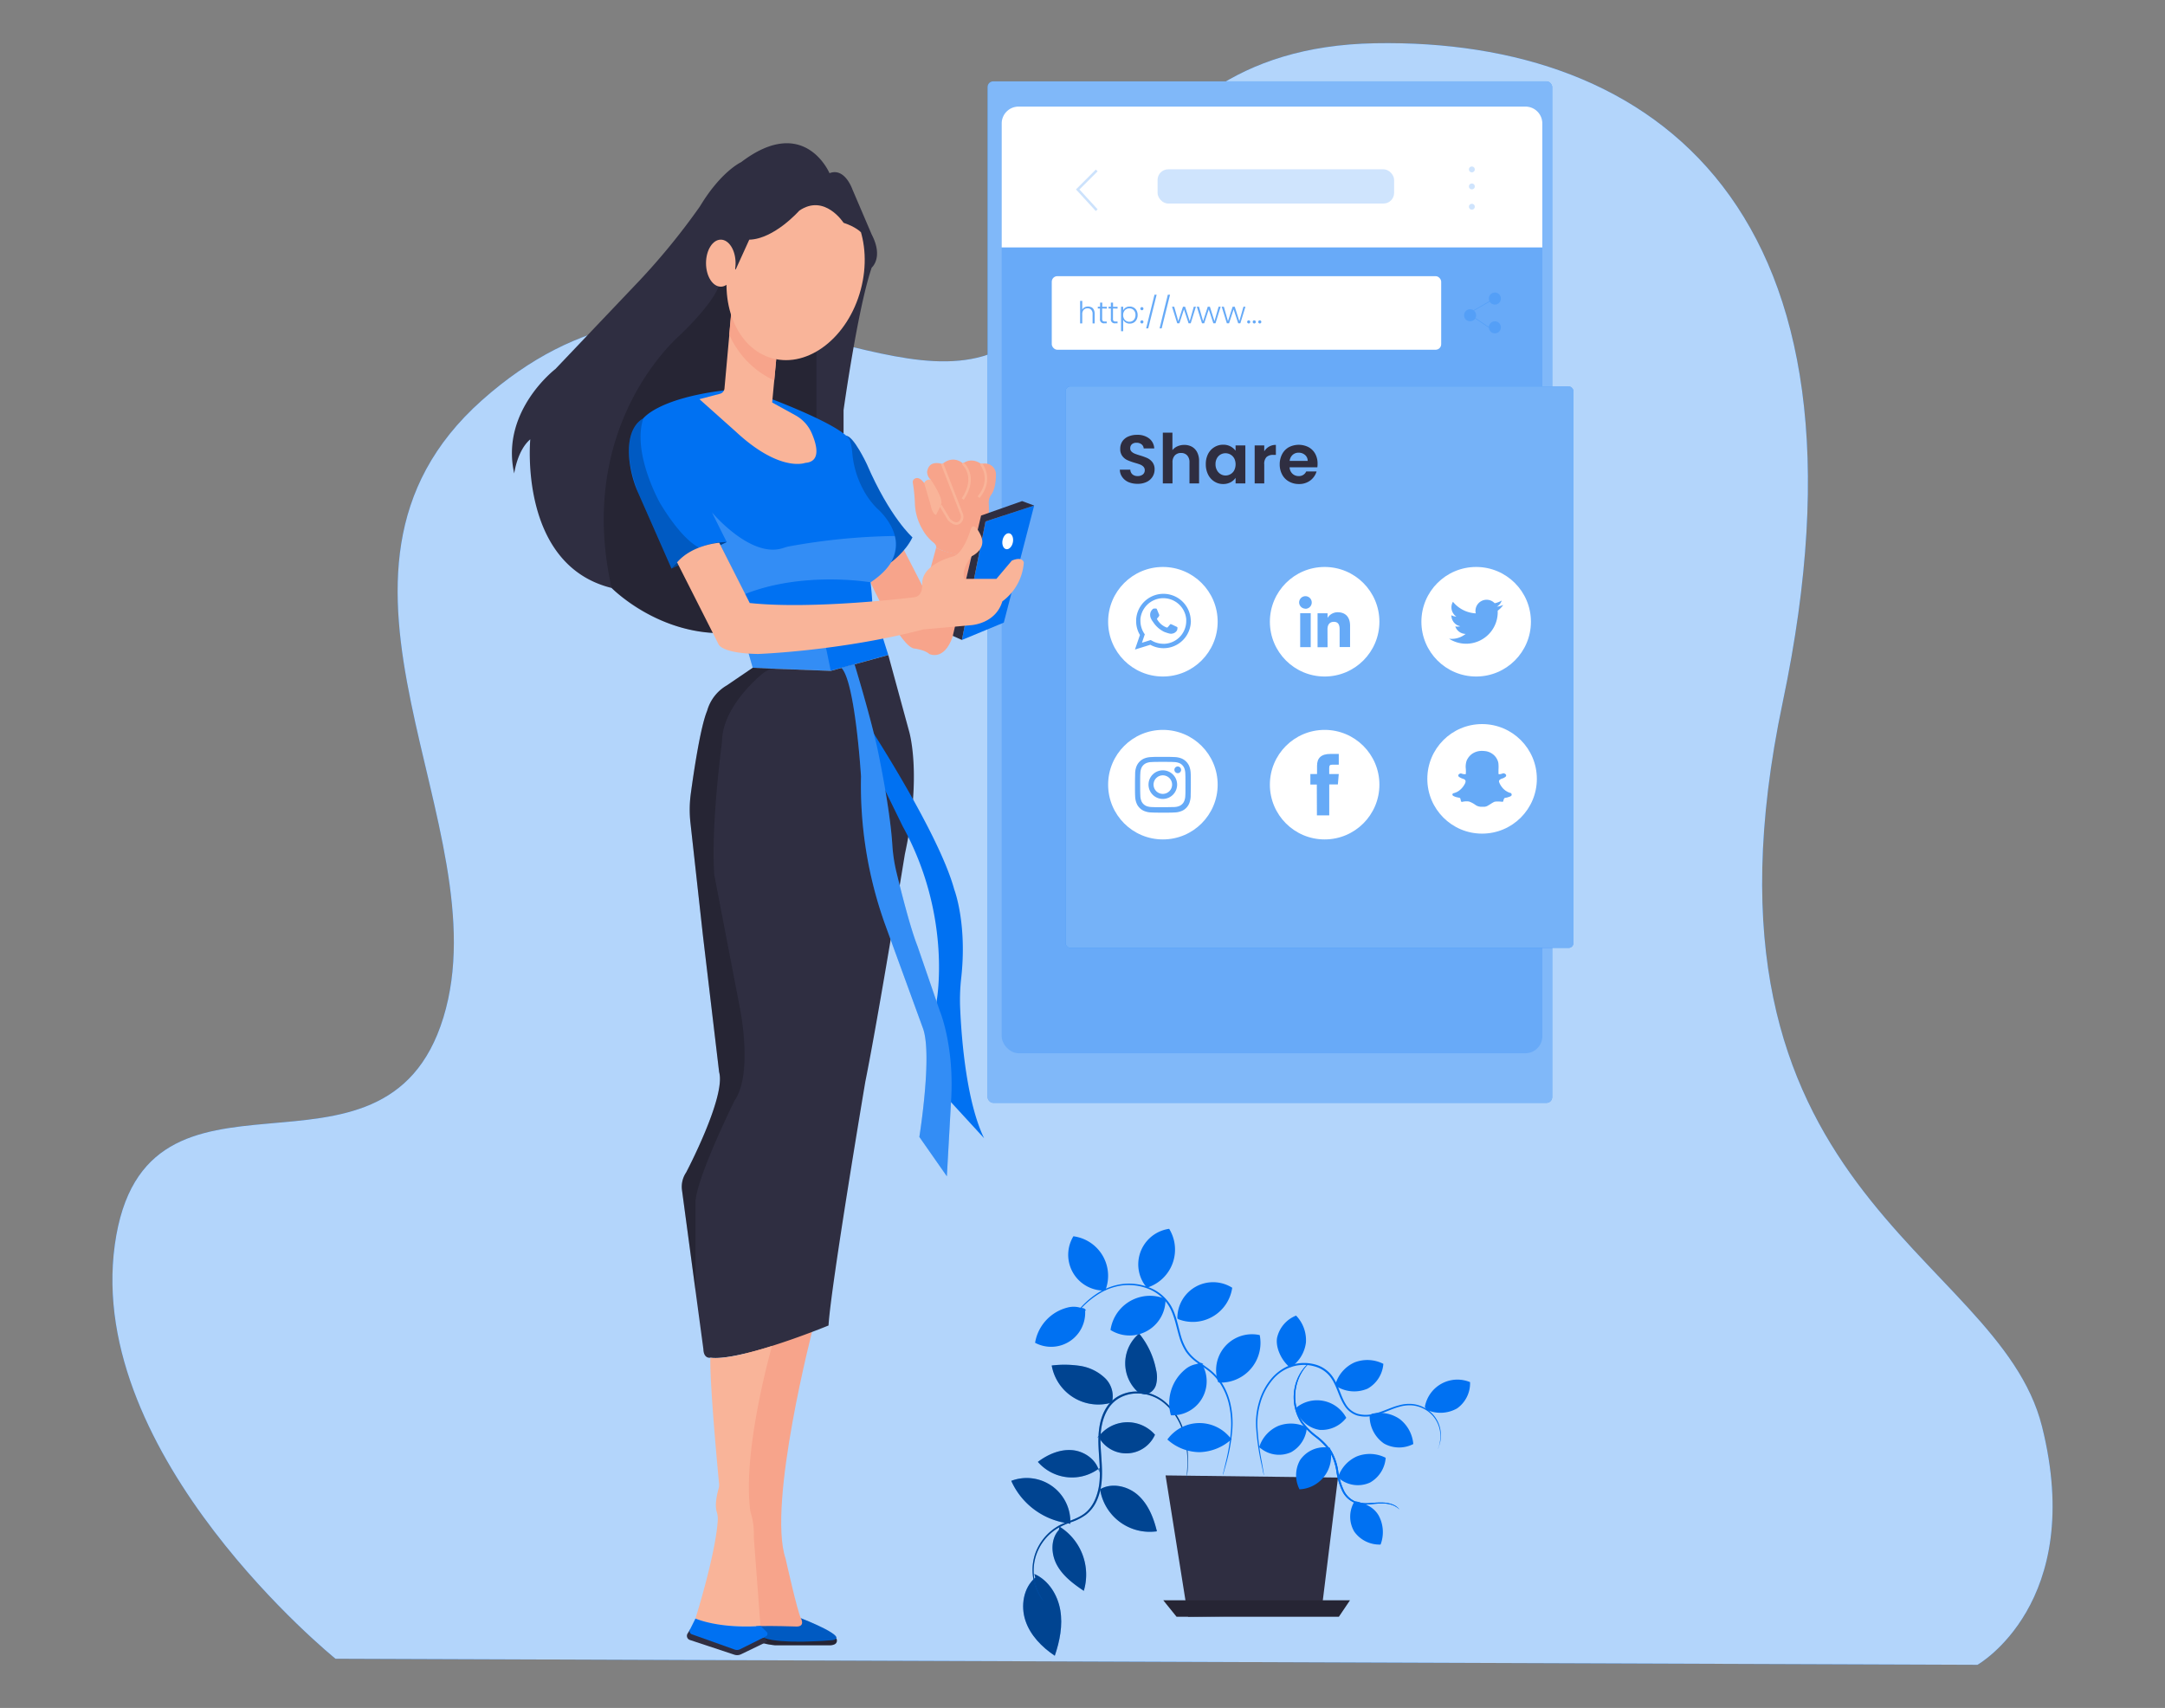 <svg id="e106b807-45cb-4ead-a64e-d92572e06d5d" data-name="Layer 1" xmlns="http://www.w3.org/2000/svg" width="865.76" height="682.89" viewBox="0 0 865.76 682.89"><rect x="0" y="0" width="865.76" height="682.89" fill="#808080" stroke="none"/><path d="M134.16,663.21s-100-80.74-88.25-165.51,107.86-14.13,131.39-90.84S114.09,229.94,192.76,160,344,156.57,393,142.44,438.12,19.31,549.9,17.29s204.44,66.61,163,263.42,86,219,103.68,289.65-25.8,95.28-25.8,95.28Z" fill="#0071f2"/><path d="M134.16,663.21s-100-80.74-88.25-165.51,107.86-14.13,131.39-90.84S114.09,229.94,192.76,160,344,156.57,393,142.44,438.12,19.31,549.9,17.29s204.44,66.61,163,263.42,86,219,103.68,289.65-25.8,95.28-25.8,95.28Z" fill="#fff" opacity="0.7"/><rect x="394.92" y="32.52" width="225.79" height="408.44" rx="2.28" fill="#0071f2"/><rect x="394.92" y="32.52" width="225.79" height="408.44" rx="2.28" fill="#fff" opacity="0.5"/><rect x="400.56" y="42.61" width="216.22" height="378.52" rx="6.85" fill="#0071f2" opacity="0.19"/><rect x="426.12" y="154.49" width="203.09" height="224.51" rx="1.93" fill="#0071f2"/><rect x="426.12" y="154.49" width="203.09" height="224.51" rx="1.93" fill="#fff" opacity="0.46"/><path d="M407.33,42.61H610a6.76,6.76,0,0,1,6.76,6.76V98.93a0,0,0,0,1,0,0H400.56a0,0,0,0,1,0,0V49.38A6.76,6.76,0,0,1,407.33,42.61Z" fill="#fff"/><rect x="420.59" y="110.42" width="155.73" height="29.42" rx="2.23" fill="#fff"/><circle cx="587.88" cy="126.05" r="2.42" fill="#0071f2" opacity="0.19"/><circle cx="597.78" cy="119.37" r="2.42" fill="#0071f2" opacity="0.19"/><circle cx="597.78" cy="130.88" r="2.42" fill="#0071f2" opacity="0.19"/><g opacity="0.19"><polygon points="589.41 124.24 589.28 124.02 595.6 120.4 595.73 120.62 589.41 124.24" fill="#0071f2"/></g><g opacity="0.19"><polygon points="595.3 130.99 589.89 127.36 590.03 127.15 595.44 130.78 595.3 130.99" fill="#0071f2"/></g><path d="M451.34,192.79a5.92,5.92,0,0,1-2.53-2,5.19,5.19,0,0,1-1-3H452a2.62,2.62,0,0,0,.84,1.87,3,3,0,0,0,2.06.68,3.17,3.17,0,0,0,2.11-.64,2.1,2.1,0,0,0,.77-1.69,2,2,0,0,0-.52-1.4,3.74,3.74,0,0,0-1.3-.86c-.52-.21-1.24-.44-2.15-.7a22.13,22.13,0,0,1-3-1.08,5.26,5.26,0,0,1-2-1.62,4.58,4.58,0,0,1-.84-2.89,5.22,5.22,0,0,1,.85-3,5.42,5.42,0,0,1,2.39-1.93,8.62,8.62,0,0,1,3.51-.67,7.58,7.58,0,0,1,4.8,1.44,5.33,5.33,0,0,1,2.05,4h-4.22a2.22,2.22,0,0,0-.84-1.63,3.14,3.14,0,0,0-2.07-.64,2.65,2.65,0,0,0-1.79.57,2.11,2.11,0,0,0-.68,1.68,1.72,1.72,0,0,0,.51,1.27,3.87,3.87,0,0,0,1.26.82c.5.21,1.21.45,2.13.73a22.7,22.7,0,0,1,3,1.09,5.61,5.61,0,0,1,2,1.65,4.61,4.61,0,0,1,.84,2.88,5.36,5.36,0,0,1-.79,2.84,5.61,5.61,0,0,1-2.33,2.1,7.94,7.94,0,0,1-3.64.78A9.22,9.22,0,0,1,451.34,192.79Z" fill="#2f2e41"/><path d="M476.65,178.63a5.28,5.28,0,0,1,2.09,2.22,7.53,7.53,0,0,1,.76,3.52v8.91h-3.84V184.9a4,4,0,0,0-.9-2.79,3.25,3.25,0,0,0-2.47-1,3.33,3.33,0,0,0-2.51,1,3.92,3.92,0,0,0-.91,2.79v8.38H465V173h3.84v7a5,5,0,0,1,2-1.55,6.58,6.58,0,0,1,2.74-.56A6.21,6.21,0,0,1,476.65,178.63Z" fill="#2f2e41"/><path d="M483.07,181.55a6.78,6.78,0,0,1,2.5-2.74,6.62,6.62,0,0,1,3.52-1,6.15,6.15,0,0,1,3,.69,6.08,6.08,0,0,1,2,1.72V178.1H498v15.18H494.1v-2.22a5.72,5.72,0,0,1-2,1.77,6.33,6.33,0,0,1-3,.7,6.42,6.42,0,0,1-3.49-1,6.9,6.9,0,0,1-2.5-2.78,9,9,0,0,1-.92-4.13A8.82,8.82,0,0,1,483.07,181.55Zm10.48,1.74a3.76,3.76,0,0,0-1.48-1.53,3.9,3.9,0,0,0-2-.54,3.83,3.83,0,0,0-3.43,2,4.72,4.72,0,0,0-.57,2.37,4.84,4.84,0,0,0,.57,2.4,4,4,0,0,0,1.48,1.58,3.79,3.79,0,0,0,1.95.55,3.9,3.9,0,0,0,2-.54,3.76,3.76,0,0,0,1.48-1.53,5.51,5.51,0,0,0,0-4.8Z" fill="#2f2e41"/><path d="M507.49,178.57a5.31,5.31,0,0,1,2.72-.69v4h-1a3.87,3.87,0,0,0-2.73.85,3.91,3.91,0,0,0-.92,3v7.56h-3.83V178.1h3.83v2.36A5.32,5.32,0,0,1,507.49,178.57Z" fill="#2f2e41"/><path d="M526.79,186.84h-11.1a3.76,3.76,0,0,0,1.16,2.58,3.53,3.53,0,0,0,2.49.93,3.13,3.13,0,0,0,3-1.84h4.14a7,7,0,0,1-2.52,3.61,7.39,7.39,0,0,1-4.58,1.41,7.9,7.9,0,0,1-3.93-1,6.71,6.71,0,0,1-2.71-2.75,8.44,8.44,0,0,1-1-4.11,8.61,8.61,0,0,1,1-4.14,6.76,6.76,0,0,1,2.69-2.74,8.62,8.62,0,0,1,7.85,0,6.65,6.65,0,0,1,2.66,2.65,8,8,0,0,1,.94,3.93A9.41,9.41,0,0,1,526.79,186.84Zm-3.86-2.57a3.05,3.05,0,0,0-1.07-2.37,3.78,3.78,0,0,0-2.55-.9,3.47,3.47,0,0,0-2.4.87,3.78,3.78,0,0,0-1.19,2.4Z" fill="#2f2e41"/><circle cx="465.03" cy="248.59" r="21.9" fill="#fff"/><circle cx="529.71" cy="248.59" r="21.9" fill="#fff"/><circle cx="590.3" cy="248.59" r="21.9" fill="#fff"/><circle cx="465.03" cy="313.73" r="21.9" fill="#fff"/><circle cx="529.71" cy="313.73" r="21.9" fill="#fff"/><circle cx="592.67" cy="311.41" r="21.9" fill="#fff"/><polyline points="438.56 68.15 430.96 75.75 438.56 84.03" fill="none" stroke="#0071f2" stroke-miterlimit="10" opacity="0.2"/><rect x="462.9" y="67.7" width="94.59" height="13.68" rx="4.24" fill="#0071f2" opacity="0.19"/><circle cx="588.58" cy="67.74" r="1.17" fill="#0071f2" opacity="0.19"/><circle cx="588.58" cy="74.54" r="1.17" fill="#0071f2" opacity="0.19"/><circle cx="588.58" cy="82.65" r="1.17" fill="#0071f2" opacity="0.19"/><g opacity="0.6"><path d="M476.17,248a10.93,10.93,0,0,0-21.84-.2v.48a10.78,10.78,0,0,0,1.52,5.61l-2,5.82L460,257.8a10.92,10.92,0,0,0,16.21-9.49A1.41,1.41,0,0,0,476.17,248Zm-10.92,9.4a9.15,9.15,0,0,1-5.07-1.51L456.65,257l1.14-3.38a9.12,9.12,0,0,1-1.74-5.35,6.61,6.61,0,0,1,0-.89,9.2,9.2,0,0,1,18.31.18v.71A9.13,9.13,0,0,1,465.25,257.42Z" fill="#0071f2" fill-rule="evenodd"/><path d="M470.26,250.49c-.28-.14-1.58-.78-1.84-.87s-.41-.13-.6.14a12.1,12.1,0,0,1-.85,1,.44.44,0,0,1-.58.07,7,7,0,0,1-2.15-1.32,7.76,7.76,0,0,1-1.49-1.84.4.4,0,0,1,.1-.54h0c.13-.12.27-.31.4-.46l.11-.14a3.07,3.07,0,0,0,.17-.31.55.55,0,0,0,0-.47c-.07-.13-.61-1.44-.83-2s-.45-.44-.61-.44h-.51a1,1,0,0,0-.72.34,2.94,2.94,0,0,0-.93,2.21,3.51,3.51,0,0,0,.13.91,5.88,5.88,0,0,0,1,1.84,11.07,11.07,0,0,0,4.57,4.06c2.73,1,2.73.69,3.23.65a2.66,2.66,0,0,0,1.8-1.26,2.3,2.3,0,0,0,.16-1.27A1.42,1.42,0,0,0,470.26,250.49Z" fill="#0071f2" fill-rule="evenodd"/></g><path d="M526.62,326h4.93V313.63H535l.36-4.15h-3.82v-2.36c0-1,.21-1.37,1.15-1.37h2.67v-4.3H532c-3.68,0-5.33,1.63-5.33,4.73v3.3H524v4.2h2.58Z" fill="#0071f2" opacity="0.6"/><g opacity="0.6"><path d="M465,304.62c3,0,3.32,0,4.5.07a6.13,6.13,0,0,1,2,.38,3.73,3.73,0,0,1,2.1,2.11,6.41,6.41,0,0,1,.39,2c.05,1.18.06,1.52.06,4.5s0,3.33-.06,4.5a5.9,5.9,0,0,1-.39,2,3.49,3.49,0,0,1-.83,1.29,3.59,3.59,0,0,1-1.27.83,6.13,6.13,0,0,1-2,.38c-1.18,0-1.53.06-4.5.06s-3.32,0-4.5-.06a6.13,6.13,0,0,1-2-.38,3.71,3.71,0,0,1-2.11-2.12,6.13,6.13,0,0,1-.38-2c-.05-1.17-.07-1.53-.07-4.5s0-3.32.07-4.5a6.13,6.13,0,0,1,.38-2,3.77,3.77,0,0,1,2.11-2.11,6.13,6.13,0,0,1,2-.38c1.18-.06,1.53-.07,4.5-.07m0-2c-3,0-3.41,0-4.59.08a8.09,8.09,0,0,0-2.71.51,5.73,5.73,0,0,0-3.25,3.26,8,8,0,0,0-.52,2.7c0,1.19-.06,1.56-.06,4.59s0,3.4.06,4.59a8.29,8.29,0,0,0,.52,2.7,5.4,5.4,0,0,0,1.29,2,5.33,5.33,0,0,0,2,1.28,7.86,7.86,0,0,0,2.71.52c1.18.06,1.57.07,4.59.07s3.4,0,4.59-.07a7.85,7.85,0,0,0,2.7-.52,5.25,5.25,0,0,0,2-1.28,5.4,5.4,0,0,0,1.29-2,8.62,8.62,0,0,0,.52-2.7c0-1.19.06-1.57.06-4.59s0-3.4-.06-4.59a8.57,8.57,0,0,0-.52-2.7,5.75,5.75,0,0,0-3.26-3.26,8.08,8.08,0,0,0-2.7-.51c-1.19-.06-1.57-.08-4.59-.08" fill="#0071f2"/><path d="M465,308a5.72,5.72,0,1,0,5.72,5.71A5.71,5.71,0,0,0,465,308h0m0,9.42a3.71,3.71,0,1,1,3.71-3.71,3.71,3.71,0,0,1-3.71,3.71h0" fill="#0071f2"/><path d="M472.31,307.8a1.34,1.34,0,1,1-2.68,0,1.33,1.33,0,0,1,1.33-1.34h0a1.34,1.34,0,0,1,1.34,1.32" fill="#0071f2"/></g><path d="M579.47,255.38a12.63,12.63,0,0,0,19.44-11.21,9.16,9.16,0,0,0,2.22-2.3,9,9,0,0,1-2.55.7,4.5,4.5,0,0,0,1.95-2.46,8.87,8.87,0,0,1-2.82,1.08,4.45,4.45,0,0,0-7.57,4.05,12.56,12.56,0,0,1-9.12-4.63,4.43,4.43,0,0,0,1.37,5.92,4.53,4.53,0,0,1-2-.55,4.44,4.44,0,0,0,3.56,4.41,4.49,4.49,0,0,1-2,.07,4.45,4.45,0,0,0,4.15,3A8.94,8.94,0,0,1,579.47,255.38Z" fill="#0071f2" opacity="0.6"/><g opacity="0.6"><rect x="519.93" y="245.18" width="4.21" height="13.57" fill="#0071f2"/><path d="M522,243.41a2.52,2.52,0,1,0-2.49-2.55v0a2.51,2.51,0,0,0,2.49,2.5Z" fill="#0071f2"/><path d="M530.85,251.63c0-1.91.88-3,2.56-3s2.29,1.09,2.29,3v7.09h4.18V250.2c0-3.64-2-5.4-4.94-5.4a4.71,4.71,0,0,0-4.06,2.25v-1.84h-4v13.58h4Z" fill="#0071f2"/></g><path d="M604.48,317.24h0a2.87,2.87,0,0,0-.76-.27h0a6.62,6.62,0,0,1-3.13-2.28,6.85,6.85,0,0,1-1.06-1.88h0a.87.87,0,0,1,0-.8h0a2.19,2.19,0,0,1,1.07-.69h0a4.18,4.18,0,0,0,1.45-.75h0a.79.79,0,0,0,.21-.27.17.17,0,0,0,0-.1.5.5,0,0,0,0-.38h0a1.11,1.11,0,0,0-.5-.48h0a1,1,0,0,0-.88-.08h0a6.25,6.25,0,0,1-.77.23h0a1.87,1.87,0,0,1-.88,0,.67.67,0,0,0,0-.2h0v-1.64h0a14.43,14.43,0,0,0-.06-2.63h0a5.86,5.86,0,0,0-2.47-3.66,6.16,6.16,0,0,0-3-1.07h0a10,10,0,0,0-1.1-.06,6.78,6.78,0,0,0-4.12,1.32,6.56,6.56,0,0,0-2,2.63h0a7.43,7.43,0,0,0-.32,3.21h0a16.48,16.48,0,0,1,0,2.11h0a2.86,2.86,0,0,1-1,0h0a5.26,5.26,0,0,1-.8-.23h0a1,1,0,0,0-.79.18h0a.77.77,0,0,0-.42.64v.06h0a.74.74,0,0,0,.26.43l.28.2h0a6.92,6.92,0,0,0,1.63.7h0a1.23,1.23,0,0,1,.73.7,2,2,0,0,1-.3,1.25h0a7.71,7.71,0,0,1-2.46,2.83,6.33,6.33,0,0,1-1.81.83h0a1,1,0,0,0-.65.37v.07a.55.55,0,0,0,.1.51.9.9,0,0,0,.27.21h0a5.94,5.94,0,0,0,1.69.58h0a7.09,7.09,0,0,1,1,.25l.1.3c.1.29.15.64.25,1a.31.31,0,0,0,.24.2.53.53,0,0,0,.39,0h0a6.57,6.57,0,0,1,2.65-.09h0a10.51,10.51,0,0,1,2.49,1.34h0a4.12,4.12,0,0,0,2,.73h0a15.69,15.69,0,0,0,1.68,0h0a3,3,0,0,0,1.33-.46h0c.9-.5,1.7-1.12,2.57-1.51h0a4.29,4.29,0,0,1,1-.12h0a14.28,14.28,0,0,1,2.17.11h.07a.4.4,0,0,0,.26-.14.35.35,0,0,0,.07-.15h0v-.06a3.09,3.09,0,0,1,.41-1.07A.67.67,0,0,1,602,319h0a8.44,8.44,0,0,0,1.72-.48h0a1.56,1.56,0,0,0,.71-.47h0a.51.51,0,0,0-.13-.69h0Z" fill="#0071f2" fill-rule="evenodd" opacity="0.6"/><g opacity="0.6"><path d="M436.45,122.83a2.23,2.23,0,0,1,.95,1,3.32,3.32,0,0,1,.34,1.58v3.89h-.83v-3.79a2.27,2.27,0,0,0-.55-1.65,1.9,1.9,0,0,0-1.47-.58,2.06,2.06,0,0,0-1.54.61,2.53,2.53,0,0,0-.57,1.79v3.62h-.85v-9h.85v3.49a2.23,2.23,0,0,1,.93-.92,3.05,3.05,0,0,1,2.74,0Z" fill="#0071f2"/><path d="M440.74,123.35v4.12a1.14,1.14,0,0,0,.23.84,1.09,1.09,0,0,0,.81.23h.78v.73h-.91a1.55,1.55,0,0,1-1.78-1.8v-4.12H439v-.72h.92V121h.87v1.66h1.82v.72Z" fill="#0071f2"/><path d="M445.07,123.35v4.12a1.14,1.14,0,0,0,.23.84,1.09,1.09,0,0,0,.81.23h.78v.73H446a1.55,1.55,0,0,1-1.78-1.8v-4.12h-.92v-.72h.92V121h.87v1.66h1.82v.72Z" fill="#0071f2"/><path d="M450.13,123a2.92,2.92,0,0,1,1.64-.44,3.16,3.16,0,0,1,1.62.42,2.89,2.89,0,0,1,1.13,1.19,3.78,3.78,0,0,1,.41,1.79,3.85,3.85,0,0,1-.41,1.8,3,3,0,0,1-1.13,1.21,3.16,3.16,0,0,1-1.62.42,3,3,0,0,1-1.63-.44,2.7,2.7,0,0,1-1-1.12v4.6h-.84v-9.78h.84v1.46A2.71,2.71,0,0,1,450.13,123Zm3.61,1.53a2.3,2.3,0,0,0-.88-.92,2.5,2.5,0,0,0-1.26-.31,2.43,2.43,0,0,0-1.25.33,2.35,2.35,0,0,0-.89.93,2.94,2.94,0,0,0-.33,1.41,2.88,2.88,0,0,0,.33,1.41,2.31,2.31,0,0,0,.89.94,2.43,2.43,0,0,0,1.25.33,2.51,2.51,0,0,0,1.26-.32,2.29,2.29,0,0,0,.88-.94,3,3,0,0,0,.33-1.43A2.93,2.93,0,0,0,453.74,124.51Z" fill="#0071f2"/><path d="M456.2,123.86a.61.61,0,0,1-.18-.45.61.61,0,0,1,.62-.62.57.57,0,0,1,.43.18.59.59,0,0,1,.18.44.61.61,0,0,1-.18.45.57.57,0,0,1-.43.18A.59.59,0,0,1,456.2,123.86Zm0,5.29a.61.61,0,0,1-.18-.45.61.61,0,0,1,.62-.62.57.57,0,0,1,.43.18.59.59,0,0,1,.18.44.61.61,0,0,1-.18.45.57.57,0,0,1-.43.18A.59.59,0,0,1,456.2,129.15Z" fill="#0071f2"/><path d="M462.53,117.84l-3.36,13.45h-.84l3.34-13.45Z" fill="#0071f2"/><path d="M467.89,117.84l-3.35,13.45h-.84L467,117.84Z" fill="#0071f2"/><path d="M478.23,122.63l-2.08,6.64h-.85l-1.84-5.57-1.83,5.57h-.87l-2.08-6.64h.87l1.65,5.78,1.86-5.78h.85l1.84,5.79,1.64-5.79Z" fill="#0071f2"/><path d="M488.14,122.63l-2.08,6.64h-.85l-1.84-5.57-1.83,5.57h-.87l-2.08-6.64h.87l1.65,5.78,1.86-5.78h.85l1.84,5.79,1.64-5.79Z" fill="#0071f2"/><path d="M498.05,122.63,496,129.27h-.85l-1.84-5.57-1.83,5.57h-.87l-2.07-6.64h.86l1.65,5.78,1.86-5.78h.85l1.84,5.79,1.64-5.79Z" fill="#0071f2"/><path d="M498.91,129.15a.61.61,0,0,1-.18-.45.61.61,0,0,1,.62-.62.57.57,0,0,1,.43.18.59.59,0,0,1,.18.44.61.61,0,0,1-.18.45.57.57,0,0,1-.43.18A.59.59,0,0,1,498.91,129.15Z" fill="#0071f2"/><path d="M501.12,129.15a.6.6,0,0,1-.17-.45.58.58,0,0,1,.17-.44.61.61,0,0,1,.45-.18.6.6,0,0,1,.6.62.6.6,0,0,1-.17.45.58.58,0,0,1-.43.18A.61.61,0,0,1,501.12,129.15Z" fill="#0071f2"/><path d="M503.34,129.15a.61.61,0,0,1-.18-.45.59.59,0,0,1,.18-.44.57.57,0,0,1,.44-.18.58.58,0,0,1,.43.18.59.59,0,0,1,.18.44.61.61,0,0,1-.18.45.58.58,0,0,1-.43.18A.57.57,0,0,1,503.34,129.15Z" fill="#0071f2"/></g><path d="M334.49,655.17s1.15,2.39-2.36,2.67h-22.2s-4.36-.38-6.46-1.52l4.77-4.1Z" fill="#2f2e41"/><path d="M334.49,655.17s1.15,2.39-2.36,2.67h-22.2s-4.36-.38-6.46-1.52l4.77-4.1Z" opacity="0.2"/><path d="M320.26,647s21.28,8.22,11.8,8.85c0,0-19.6,1.69-26.56-1l-5.9-8.85Z" fill="#0071f2"/><path d="M320.26,647s21.28,8.22,11.8,8.85c0,0-19.6,1.69-26.56-1l-5.9-8.85Z" opacity="0.2"/><path d="M314.14,623.14S318.78,644,320.26,647c0,0,2.1,3.68-2.32,3.32,0,0-9.67-.3-13.79-.16l-12.77-20.44L296,569.61,298.76,531H325.1S306.77,601.43,314.14,623.14Z" fill="#f7a48b"/><path d="M306.91,656.32l-10.56,5.1a3.61,3.61,0,0,1-2.7.18l-17.78-5.89a1.73,1.73,0,0,1-.94-2.53l1-1.62,29.6,3.19Z" fill="#2f2e41"/><path d="M331.71,69.25s-10-23.7-35.33-4.42c0,0-8,3.61-16.47,17.67a271.35,271.35,0,0,1-26.5,32.12l-31.32,32.93S200,164.41,205.63,189.31c0,0,1.2-9.24,6.42-13.65,0,0-4.82,50.19,32.53,59.43,0,0,17.85,18.07,43.66,18.07l49.09-79.91V164s5.63-40.55,11.25-57c0,0,4.82-4,0-13.25l-7.76-18.15S337.78,66.84,331.71,69.25Z" fill="#2f2e41"/><path d="M288.24,253.16s-1.88-31.52,3.41-50.09,4.65-86.59,4.65-86.59l-5.68-7.65-3.27,5.69s-1.05,4.68-11.86,15.92q-2,2.09-4.13,4.05c-6.5,6-40.25,40.52-26.78,100.6A65.19,65.19,0,0,0,288.24,253.16Z" opacity="0.2"/><polygon points="326.48 140.55 326.48 169.31 308.79 160.93 308.28 134.18 326.48 140.55" opacity="0.2"/><path d="M374.35,219l-4.61,17L361,219l-12.91,13.85s12.18,26.48,17.77,26.48c0,0,3.89.47,5.83,2.18,0,0,6.8,3.4,10-9.47l6.83-29.59S378.48,221.4,374.35,219Z" fill="#f7a48b"/><path d="M388.47,222.42s7.77-6.59,6.92-21.16a5.36,5.36,0,0,1,1-3.46c.84-1.16,1.83-3.49,1.89-8a4.37,4.37,0,0,0-3.85-4.44,5.51,5.51,0,0,0-2.06.17s-3.64-3-7.29-.2c0,0-3.64-3.65-8.26.2,0,0-5.34-2-6.07,3.11a4.15,4.15,0,0,0,1.46,3.16s-2.07.27-2.6,1.43c0,0-2.09-3.26-4.07-1.65a1.46,1.46,0,0,0-.52,1.38,67.21,67.21,0,0,1,.83,8.09,21.87,21.87,0,0,0,3,10.57,17.25,17.25,0,0,0,4.2,5.11s1.62,1.12,1.3,2.28C374.35,219,378.39,221.61,388.47,222.42Z" fill="#f7a48b"/><polygon points="401.41 248.94 413.55 202.14 394.09 208.5 384.65 255.88 401.41 248.94" fill="#0071f2"/><polygon points="408.73 200.35 413.55 202.14 394.09 208.5 384.65 255.88 381.01 254.24 392.32 206.14 408.73 200.35" fill="#2f2e41"/><ellipse cx="402.94" cy="216.38" rx="3.23" ry="2.11" transform="translate(114.49 571.31) rotate(-79.13)" fill="#fff"/><polygon points="352.46 253.16 355.22 261.89 332.21 268.2 301.03 267.05 298.22 257.24 352.46 253.16" fill="#0071f2"/><polygon points="332.21 268.2 329.46 254.89 298.22 257.24 301.03 267.05 332.21 268.2" fill="#fff" opacity="0.2"/><path d="M272.69,475.61l5.41,40.26,3.17,23.53c.14,4.07,2.85,3.44,2.85,3.44,5.44.67,15.34-1.78,24.66-4.72,11.72-3.69,22.54-8.15,22.54-8.15.92-15.63,14.71-97.45,14.71-97.45,5.2-25.74,15.82-91,15.82-91,7-32.18,1.64-49.32,1.64-49.32l-8.27-30.29-23,6.32-23.94-.89L301,267l-10.41,7.08a17,17,0,0,0-7.81,10.12c-2.63,6.28-5.27,23.8-6.53,33.1a47.39,47.39,0,0,0-.15,11.66l5,45.16,6.47,54.52c2.81,9.83-13.21,40.18-13.21,40.18A10.19,10.19,0,0,0,272.69,475.61Z" fill="#2f2e41"/><path d="M272.69,475.61l5.41,40.26V481c.07-9.56,15.67-41,15.67-41,7.59-11,2-37.5,2-37.5l-10.14-52.71c-1.4-20.23,3.09-53.11,3.09-53.11,0-11.92,10.8-22.65,15.41-26.69a15.39,15.39,0,0,1,4.16-2.6L301,267l-10.41,7.08a17,17,0,0,0-7.81,10.12c-2.63,6.28-5.27,23.8-6.53,33.1a47.39,47.39,0,0,0-.15,11.66l5,45.16,6.47,54.52c2.81,9.83-13.21,40.18-13.21,40.18A10.19,10.19,0,0,0,272.69,475.61Z" opacity="0.2"/><path d="M393.53,455.09l-16-17.42-3-37.31s6.39-33.78-13.56-70L350.53,309l-4.21-20.51s29,44.11,35.28,67.16c0,0,5.27,13.63,2.74,35.73A78.36,78.36,0,0,0,384,404C384.57,416.5,386.64,440.91,393.53,455.09Z" fill="#0071f2"/><path d="M372.17,191.76s5.67,7.92,4,10.38l-1.84,3.74s-1.47-.28-2.14-3.74l-2.6-8.95S369.88,191.6,372.17,191.76Z" fill="#f9b499"/><path d="M392.33,185.49s5,6-1,13.32" fill="none" stroke="#f9b499" stroke-miterlimit="10"/><path d="M385,185.29s6.15,5,0,14.25" fill="none" stroke="#f9b499" stroke-miterlimit="10"/><path d="M376.78,185.49l7.78,20a3,3,0,0,1-.7,3.28c-.86.76-2.23,1-4.33-1l-3.38-5.64" fill="none" stroke="#f9b499" stroke-miterlimit="10"/><path d="M356.27,224.85s5.79-4.12,8.6-10c0,0-9-7.87-18.27-29.34,0,0-5.29-11.26-8.23-11.26l-2,6.53,14.24,44.09Z" fill="#0071f2"/><path d="M356.27,224.85s5.79-4.12,8.6-10c0,0-9-7.87-18.27-29.34,0,0-5.29-11.26-8.23-11.26l-2,6.53,14.24,44.09Z" opacity="0.2"/><path d="M308.9,159.68s28.64,10.75,31,16.44a23.19,23.19,0,0,1,.9,4.73,37.91,37.91,0,0,0,4.65,15.38,31.16,31.16,0,0,0,5.31,7.08s18.64,15.6-2.64,29.51c0,0,1.05,8.43.63,11.8H298.13L257.25,167.3s5.61-7.9,32.26-11.22Z" fill="#0071f2"/><path d="M357.82,214.31s3.53,10.5-9.74,18.51c0,0-26.76-4.62-50.27,4.75l-10.18-20.63-2.93-12.08s14.9,17.84,27.69,14.49c1-.26,2-.67,3.06-.87A252.87,252.87,0,0,1,357.82,214.31Z" fill="#fff" opacity="0.2"/><path d="M310.4,143.64l-1.62,17.29,9.29,5.11a14.88,14.88,0,0,1,6.5,7.09c2.1,4.81,3.82,11.48-2.55,11.94,0,0-10.1,4-27.87-12.57l-14.46-12.9,8.21-2.15a2.42,2.42,0,0,0,1.81-2.14l3.09-34.24Z" fill="#f9b499"/><path d="M310.4,143.64l-.79,8.48a36.33,36.33,0,0,1-18-18.36l1.15-12.69Z" fill="#f7a48b"/><ellipse cx="318.15" cy="108.83" rx="35.68" ry="26.97" transform="translate(131.08 388.23) rotate(-75.08)" fill="#f9b499"/><path d="M344.28,92.87s-1.9-2.11-6.95-3.79c0,0-7.59-11.8-17.71-4.85,0,0-10,11.34-20,11.6l-5.45,12-5.91-12-.89,18.69-18.94-9.3,6.74-12.14L297.49,77.7,313.3,64.63l23.61,10.12S345.13,81.91,344.28,92.87Z" fill="#2f2e41"/><ellipse cx="288.24" cy="105.22" rx="5.91" ry="9.4" fill="#f9b499"/><polygon points="290.62 216.73 268.54 227.32 270.83 214.58 281.45 209.16 290.62 216.73" fill="#0071f2"/><polygon points="290.62 216.73 268.54 227.32 270.83 214.58 281.45 209.16 290.62 216.73" opacity="0.4"/><path d="M290.62,216.73s-12.36-24.38-16.07-33.56c0,0-6.55-19.58-16.26-16.32,0,0-8.34,2.14-6.54,17.65a44.16,44.16,0,0,0,3.5,12.65l13.29,30.17A28.73,28.73,0,0,1,290.62,216.73Z" fill="#0071f2"/><path d="M255.25,197.15l13.29,30.17A25.1,25.1,0,0,1,279.69,219s-6.38-2.28-15.74-17.82c0,0-11.28-19.92-6.7-33.89C257.25,167.3,245.85,172.28,255.25,197.15Z" opacity="0.2"/><path d="M270.76,224.85l16.55,32.69s.92,3.66,15.77,3.94c0,0,32.84-1.13,66.28-9.84L387.91,250s10.11-.28,12.92-9.56a21.09,21.09,0,0,0,8.58-15.55s-.43-2.57-4.78-.75l-6.18,7.31H385.66s-1.69-3.09,2.81-9c0,0,6.46-2.81,3.65-8.57,0,0-2.81-6.33-4.07-1.83,0,0-2.67,9-6.75,10.4,0,0-12.78,3-12.5,11,0,0,.42,4.77-3.09,5.34,0,0-40.4,5.05-65.9,2.31l-12.18-24.09S276.91,217.73,270.76,224.85Z" fill="#f9b499"/><path d="M341.72,265.59s5.81,18.93,9,33c0,0,5.16,23.78,6.12,39.32a63.57,63.57,0,0,0,1.64,10.81c2,8.3,5.65,22.63,8.35,29.4l9,26.13s5.9,14,4.49,36l-1.68,30.07-11-15.74s5.34-33.16,1.4-43.55l-15.17-41.59a164.69,164.69,0,0,1-9.56-59S342,272.42,336.44,267Z" fill="#0071f2"/><path d="M341.72,265.59s5.81,18.93,9,33c0,0,5.16,23.78,6.12,39.32a63.57,63.57,0,0,0,1.64,10.81c2,8.3,5.65,22.63,8.35,29.4l9,26.13s5.9,14,4.49,36l-1.68,30.07-11-15.74s5.34-33.16,1.4-43.55l-15.17-41.59a164.69,164.69,0,0,1-9.56-59S342,272.42,336.44,267Z" fill="#fff" opacity="0.2"/><path d="M278.1,647.16c9.59,4.12,26,3,26,3l-2.65-35.4a30,30,0,0,0-1.36-10.33c-3.46-24.22,8.64-66.26,8.64-66.26-9.32,2.94-19.22,5.39-24.66,4.72-.27,10.5,2.88,44.14,3.48,50.36a5.24,5.24,0,0,1-.17,1.89c-1.47,5.19-1.19,7.95-.78,9.28a9.66,9.66,0,0,1,.43,3.46C286.15,621.63,278.1,647.16,278.1,647.16Z" fill="#f9b499"/><path d="M278.1,647.16l-2.2,4.4a1.36,1.36,0,0,0,.76,1.88l17.13,6.11a2.71,2.71,0,0,0,2.16-.13l10.35-5.17a1.1,1.1,0,0,0,.28-1.77l-2.43-2.37S289.41,651.52,278.1,647.16Z" fill="#0071f2"/><g id="ab0d6bad-1306-47e9-9029-593194e08d7b" data-name="freepik--Plant--inject-88"><polyline points="475.09 646.41 466.1 589.92 535.05 590.77 528.26 645.68" fill="#2f2e41"/><path d="M504.85,579.61a11.72,11.72,0,0,0,11.49,1,12.38,12.38,0,0,0,6.26-9.89,14,14,0,0,0-11.48-.57,13.8,13.8,0,0,0-7.6,8.5" fill="#0071f2"/><path d="M536.37,591.77a11.74,11.74,0,0,0,11.49,1,12.38,12.38,0,0,0,6.26-9.9,14,14,0,0,0-11.49-.57,13.88,13.88,0,0,0-7.61,8.5" fill="#0071f2"/><path d="M518.68,564.61a11.76,11.76,0,0,0,9,7.1,12.42,12.42,0,0,0,10.68-4.82A13.23,13.23,0,0,0,518.14,563" fill="#0071f2"/><path d="M530.18,578.68a11.79,11.79,0,0,0-10.29,5.1,12.35,12.35,0,0,0-.23,11.7,13.23,13.23,0,0,0,12.61-13.82,14.05,14.05,0,0,0-.43-2.8" fill="#0071f2"/><path d="M541.3,600.92a11.73,11.73,0,0,0,.27,11.49,12.35,12.35,0,0,0,10.51,5.15,14,14,0,0,0-.66-11.41c-1.81-3.31-5.07-4.93-9.16-5.86" fill="#0071f2"/><path d="M559.62,603.53a7.83,7.83,0,0,0-2.73-1.73,11.58,11.58,0,0,0-3.73-.66,43.36,43.36,0,0,0-5.1.3,14.74,14.74,0,0,1-6.26-.55,9.55,9.55,0,0,1-5.17-5,27.79,27.79,0,0,1-2.22-7.62,22.44,22.44,0,0,0-2.66-7.83,28.3,28.3,0,0,0-5.84-5.93,28.45,28.45,0,0,1-5.58-5.65,18.8,18.8,0,0,1-2.78-12.93,18,18,0,0,1,3.39-8.34,12.39,12.39,0,0,1,1.65-1.82,3.91,3.91,0,0,1,.66-.56,3.86,3.86,0,0,1-.55.66,17.22,17.22,0,0,0-1.52,1.89,18.92,18.92,0,0,0-.29,20.77,28.5,28.5,0,0,0,5.49,5.48,27.68,27.68,0,0,1,6,6.09,22.34,22.34,0,0,1,2.75,8.08,27.78,27.78,0,0,0,2.14,7.47,9,9,0,0,0,4.77,4.72,14.43,14.43,0,0,0,6,.59,44,44,0,0,1,5.14-.18,11.21,11.21,0,0,1,3.83.8,6.41,6.41,0,0,1,2.07,1.34,3.28,3.28,0,0,1,.43.48C559.59,603.46,559.63,603.52,559.62,603.53Z" fill="#0071f2"/><path d="M559.62,603.53a7.83,7.83,0,0,0-2.73-1.73,11.58,11.58,0,0,0-3.73-.66,43.36,43.36,0,0,0-5.1.3,14.74,14.74,0,0,1-6.26-.55,9.55,9.55,0,0,1-5.17-5,27.79,27.79,0,0,1-2.22-7.62,22.44,22.44,0,0,0-2.66-7.83,28.3,28.3,0,0,0-5.84-5.93,28.45,28.45,0,0,1-5.58-5.65,18.8,18.8,0,0,1-2.78-12.93,18,18,0,0,1,3.39-8.34,12.39,12.39,0,0,1,1.65-1.82,3.91,3.91,0,0,1,.66-.56,3.86,3.86,0,0,1-.55.66,17.22,17.22,0,0,0-1.52,1.89,18.92,18.92,0,0,0-.29,20.77,28.5,28.5,0,0,0,5.49,5.48,27.68,27.68,0,0,1,6,6.09,22.34,22.34,0,0,1,2.75,8.08,27.78,27.78,0,0,0,2.14,7.47,9,9,0,0,0,4.77,4.72,14.43,14.43,0,0,0,6,.59,44,44,0,0,1,5.14-.18,11.21,11.21,0,0,1,3.83.8,6.41,6.41,0,0,1,2.07,1.34,3.28,3.28,0,0,1,.43.48C559.59,603.46,559.63,603.52,559.62,603.53Z" fill="#0071f2"/><path d="M428,609.32a17.45,17.45,0,0,0-23.61-17.23,29.09,29.09,0,0,0,23,17" fill="#0071f2"/><path d="M423.43,611.72c-3.38,3.7-3.16,9.66-.75,14.06s6.56,7.5,10.72,10.29a22.63,22.63,0,0,0-9.74-25.7" fill="#0071f2"/><path d="M439.77,594.36a20.09,20.09,0,0,0,22,18c.29,0,.57-.06.86-.1-1.31-5.43-3.48-10.88-7.67-14.56s-10.8-5.05-15.42-2" fill="#0071f2"/><path d="M439.62,588.83c-.84-4.94-5.74-8.52-10.7-9s-9.9,1.67-13.89,4.68A18.08,18.08,0,0,0,439.68,587" fill="#0071f2"/><path d="M414,630.8c-4.74,4-5.91,11.24-3.95,17.15s6.58,10.61,11.75,14.07c2-5.86,3.24-12.14,2.2-18.24s-4.73-12-10.38-14.46" fill="#0071f2"/><path d="M438.89,575a14.54,14.54,0,0,1,20.22-3.8,14.24,14.24,0,0,1,2.75,2.45,12.56,12.56,0,0,1-22.68.57" fill="#0071f2"/><path d="M444.69,560.76a18.93,18.93,0,0,1-23.6-12.62,18,18,0,0,1-.52-2.17,42.11,42.11,0,0,1,11.38.16,18.5,18.5,0,0,1,10.06,5,10.09,10.09,0,0,1,2.64,9.67" fill="#0071f2"/><path d="M455.63,557.07a15.49,15.49,0,0,1-2.16-21.79,16.19,16.19,0,0,1,2.06-2.08,32.51,32.51,0,0,1,6.76,14.43,12,12,0,0,1,0,6,5.47,5.47,0,0,1-4.16,3.91" fill="#0071f2"/><g opacity="0.4"><path d="M428,609.32a17.45,17.45,0,0,0-23.61-17.23,29.09,29.09,0,0,0,23,17"/></g><g opacity="0.4"><path d="M423.43,611.72c-3.38,3.7-3.16,9.66-.75,14.06s6.56,7.5,10.72,10.29a22.63,22.63,0,0,0-9.74-25.7"/></g><g opacity="0.4"><path d="M439.77,594.36a20.09,20.09,0,0,0,22,18c.29,0,.57-.06.86-.1-1.31-5.43-3.48-10.88-7.67-14.56s-10.8-5.05-15.42-2"/></g><g opacity="0.4"><path d="M439.62,588.83c-.84-4.94-5.74-8.52-10.7-9s-9.9,1.67-13.89,4.68A18.08,18.08,0,0,0,439.68,587"/></g><g opacity="0.4"><path d="M414,630.8c-4.74,4-5.91,11.24-3.95,17.15s6.58,10.61,11.75,14.07c2-5.86,3.24-12.14,2.2-18.24s-4.73-12-10.38-14.46"/></g><g opacity="0.4"><path d="M438.89,575a14.54,14.54,0,0,1,20.22-3.8,14.24,14.24,0,0,1,2.75,2.45,12.56,12.56,0,0,1-22.68.57"/></g><g opacity="0.4"><path d="M444.69,560.76a18.93,18.93,0,0,1-23.6-12.62,18,18,0,0,1-.52-2.17,42.11,42.11,0,0,1,11.38.16,18.5,18.5,0,0,1,10.06,5,10.09,10.09,0,0,1,2.64,9.67"/></g><g opacity="0.4"><path d="M455.63,557.07a15.49,15.49,0,0,1-2.16-21.79,16.19,16.19,0,0,1,2.06-2.08,32.51,32.51,0,0,1,6.76,14.43,12,12,0,0,1,0,6,5.47,5.47,0,0,1-4.16,3.91"/></g><path d="M474.54,591.74a1.21,1.21,0,0,1,0-.38,7.17,7.17,0,0,1,.07-1.14c0-1,.16-2.47.19-4.31a39.1,39.1,0,0,0-2.55-15.66,24,24,0,0,0-6.31-8.87,16.83,16.83,0,0,0-11.48-4.23,14.42,14.42,0,0,0-6.47,1.63,12.62,12.62,0,0,0-5,4.76c-2.5,4.14-3.13,9.31-2.88,14.36s.91,10.23.35,15.17a23.82,23.82,0,0,1-1.9,7,14.62,14.62,0,0,1-4.3,5.55,21.4,21.4,0,0,1-5.92,3,30.71,30.71,0,0,0-5.57,2.53,20.11,20.11,0,0,0-7.31,8,19.3,19.3,0,0,0-2.11,8.72,20.3,20.3,0,0,0,1.11,6.73,23.74,23.74,0,0,0,2.61,5.24,1.79,1.79,0,0,1-.26-.29,8.68,8.68,0,0,1-.66-.93,17.56,17.56,0,0,1-2-3.92,20.18,20.18,0,0,1-1.25-6.83,19.6,19.6,0,0,1,2.06-9,20.68,20.68,0,0,1,7.45-8.26c3.42-2.27,7.91-2.87,11.39-5.56s5.29-7.39,5.83-12.13-.18-9.85-.36-15.05.38-10.51,3-14.82a13.47,13.47,0,0,1,5.3-5,15,15,0,0,1,6.78-1.68,17.42,17.42,0,0,1,11.89,4.43,24.5,24.5,0,0,1,6.39,9.14,33.1,33.1,0,0,1,2.16,8.94,48.73,48.73,0,0,1,.19,6.94,33.59,33.59,0,0,1-.33,4.38,6.92,6.92,0,0,1-.14,1.12A1.2,1.2,0,0,1,474.54,591.74Z" fill="#0071f2"/><g opacity="0.4"><path d="M474.54,591.74a1.21,1.21,0,0,1,0-.38,7.17,7.17,0,0,1,.07-1.14c0-1,.16-2.47.19-4.31a39.1,39.1,0,0,0-2.55-15.66,24,24,0,0,0-6.31-8.87,16.83,16.83,0,0,0-11.48-4.23,14.42,14.42,0,0,0-6.47,1.63,12.62,12.62,0,0,0-5,4.76c-2.5,4.14-3.13,9.31-2.88,14.36s.91,10.23.35,15.17a23.82,23.82,0,0,1-1.9,7,14.62,14.62,0,0,1-4.3,5.55,21.4,21.4,0,0,1-5.92,3,30.71,30.71,0,0,0-5.57,2.53,20.11,20.11,0,0,0-7.31,8,19.3,19.3,0,0,0-2.11,8.72,20.3,20.3,0,0,0,1.11,6.73,23.74,23.74,0,0,0,2.61,5.24,1.79,1.79,0,0,1-.26-.29,8.68,8.68,0,0,1-.66-.93,17.56,17.56,0,0,1-2-3.92,20.18,20.18,0,0,1-1.25-6.83,19.6,19.6,0,0,1,2.06-9,20.68,20.68,0,0,1,7.45-8.26c3.42-2.27,7.91-2.87,11.39-5.56s5.29-7.39,5.83-12.13-.18-9.85-.36-15.05.38-10.51,3-14.82a13.47,13.47,0,0,1,5.3-5,15,15,0,0,1,6.78-1.68,17.42,17.42,0,0,1,11.89,4.43,24.5,24.5,0,0,1,6.39,9.14,33.1,33.1,0,0,1,2.16,8.94,48.73,48.73,0,0,1,.19,6.94,33.59,33.59,0,0,1-.33,4.38,6.92,6.92,0,0,1-.14,1.12A1.2,1.2,0,0,1,474.54,591.74Z"/></g><path d="M575,579.42a15.06,15.06,0,0,0,1-5,12.59,12.59,0,0,0-1.35-5.84A12.17,12.17,0,0,0,569,563.1a12.41,12.41,0,0,0-4.43-1.19,14.6,14.6,0,0,0-5,.57c-3.37.89-6.72,2.87-10.72,3.6a12.63,12.63,0,0,1-6.2-.14,9.34,9.34,0,0,1-5.07-4.05c-2.42-3.73-3.09-8.43-6-11.86a11.65,11.65,0,0,0-5.44-3.56,15.4,15.4,0,0,0-6.36-.65,16.24,16.24,0,0,0-10.58,5.5A24.78,24.78,0,0,0,504,561a29.36,29.36,0,0,0-1.17,9.64,102.8,102.8,0,0,0,1.79,14.09l.65,3.82a5.48,5.48,0,0,0,.15,1,1.93,1.93,0,0,1,0,.34,1,1,0,0,0-.1-.33l-.23-1c-.18-.93-.45-2.19-.79-3.79a94.68,94.68,0,0,1-2-14.13,29.36,29.36,0,0,1,1.1-9.82,25.39,25.39,0,0,1,5.34-10,19.31,19.31,0,0,1,4.84-3.88,16.73,16.73,0,0,1,12.85-1.23,12.6,12.6,0,0,1,5.75,3.79c3.07,3.69,3.73,8.4,6,12a8.65,8.65,0,0,0,4.67,3.76,12,12,0,0,0,5.86.16c3.85-.74,7.18-2.63,10.69-3.52a14.77,14.77,0,0,1,5.16-.56,12.61,12.61,0,0,1,4.62,1.29,12.43,12.43,0,0,1,7,11.75,11.67,11.67,0,0,1-.74,3.82A6.33,6.33,0,0,1,575,579.42Z" fill="#0071f2"/><path d="M534.62,554.4a13.47,13.47,0,0,0,12.31.8,12.45,12.45,0,0,0,6.26-9.89,14.13,14.13,0,0,0-11.49-.59,13.94,13.94,0,0,0-7.6,8.5" fill="#0071f2"/><path d="M547.7,566.26a13.36,13.36,0,0,0,5.75,10.91,12.37,12.37,0,0,0,11.71.2,14.09,14.09,0,0,0-5.45-10,13.91,13.91,0,0,0-11.22-2.05" fill="#0071f2"/><path d="M570.37,563.63a13.44,13.44,0,0,0,12.32-.52,12.33,12.33,0,0,0,5.17-10.49,13.21,13.21,0,0,0-17.27,7.16,12.39,12.39,0,0,0-.8,2.73" fill="#0071f2"/><path d="M515.58,546.54c-3.3-2.87-5.53-7.85-4.9-11.6a12.44,12.44,0,0,1,7.61-8.92,14.14,14.14,0,0,1,3.94,10.74,14,14,0,0,1-5.87,9.78" fill="#0071f2"/><path d="M427,530.3a.81.81,0,0,1,.13-.3l.46-.85c.41-.73,1.06-1.79,2-3.11a33.69,33.69,0,0,1,9.87-9.34,24.58,24.58,0,0,1,8.86-3.24,21.86,21.86,0,0,1,10.75,1.13,17.54,17.54,0,0,1,9.21,7.53c2.11,3.69,2.78,8,4,12.17a22.15,22.15,0,0,0,2.57,5.75,17.59,17.59,0,0,0,4.38,4.31c1.63,1.2,3.36,2.31,4.92,3.57a21.57,21.57,0,0,1,4,4.31,26.56,26.56,0,0,1,4.09,10,35,35,0,0,1,.55,9.42,71.38,71.38,0,0,1-2.4,13.38c-.42,1.55-.76,2.76-1,3.56a8.29,8.29,0,0,1-.4,1.22,6.85,6.85,0,0,1,.25-1.26c.21-.88.49-2.08.85-3.59a77.42,77.42,0,0,0,2.17-13.35,35,35,0,0,0-.63-9.25,26.12,26.12,0,0,0-4.07-9.75,20.48,20.48,0,0,0-3.87-4.18c-1.52-1.23-3.25-2.31-4.91-3.55a18.35,18.35,0,0,1-4.57-4.48,22.71,22.71,0,0,1-2.66-6c-1.25-4.22-1.93-8.48-4-12a16.83,16.83,0,0,0-8.8-7.26A21.53,21.53,0,0,0,448.42,514a23.49,23.49,0,0,0-8.61,3.09,34.49,34.49,0,0,0-9.91,9c-1,1.28-1.64,2.31-2.1,3A10.59,10.59,0,0,1,427,530.3Z" fill="#0071f2"/><path d="M481.26,545.49c-1.13-1.06-1.69-.31-3.23,0a9.45,9.45,0,0,0-4.13,2.07,17.45,17.45,0,0,0-5.66,18.31,13.62,13.62,0,0,0,12.43-20.48" fill="#0071f2"/><path d="M434.34,524.16c-.58-1.44-1.44-1-2.87-1.44a9.55,9.55,0,0,0-4.63.09,17.47,17.47,0,0,0-12.92,14.08,13.62,13.62,0,0,0,20-13" fill="#0071f2"/><path d="M491.52,574.36a15.79,15.79,0,0,0-22.29-1.45,15.52,15.52,0,0,0-2.41,2.65,19.46,19.46,0,0,0,12.81,5.06,19.89,19.89,0,0,0,12.92-5.22" fill="#0071f2"/><path d="M487.67,552.8a15.91,15.91,0,0,0,16.38-15.42,16.4,16.4,0,0,0-.3-3.57,14.35,14.35,0,0,0-16.61,18.83" fill="#0071f2"/><path d="M471.21,527.46a15.93,15.93,0,0,0,21.54-12.58,14.29,14.29,0,0,0-21.93,12.25" fill="#0071f2"/><path d="M465.64,519.19A15.94,15.94,0,0,0,445,528.28a15.76,15.76,0,0,0-.92,3.49,14.36,14.36,0,0,0,22-12.22" fill="#0071f2"/><path d="M459.06,514.72a15.93,15.93,0,0,0,8.48-23.4,14.36,14.36,0,0,0-9,23.45" fill="#0071f2"/><path d="M442.16,515.54a15.93,15.93,0,0,0-12.92-21.24A14.29,14.29,0,0,0,441.92,516" fill="#0071f2"/><polygon points="465.21 639.86 470.49 646.41 535.4 646.41 539.82 639.86 465.21 639.86" fill="#2f2e41"/><polygon points="465.21 639.86 470.49 646.41 535.4 646.41 539.82 639.86 465.21 639.86" opacity="0.2"/></g></svg>